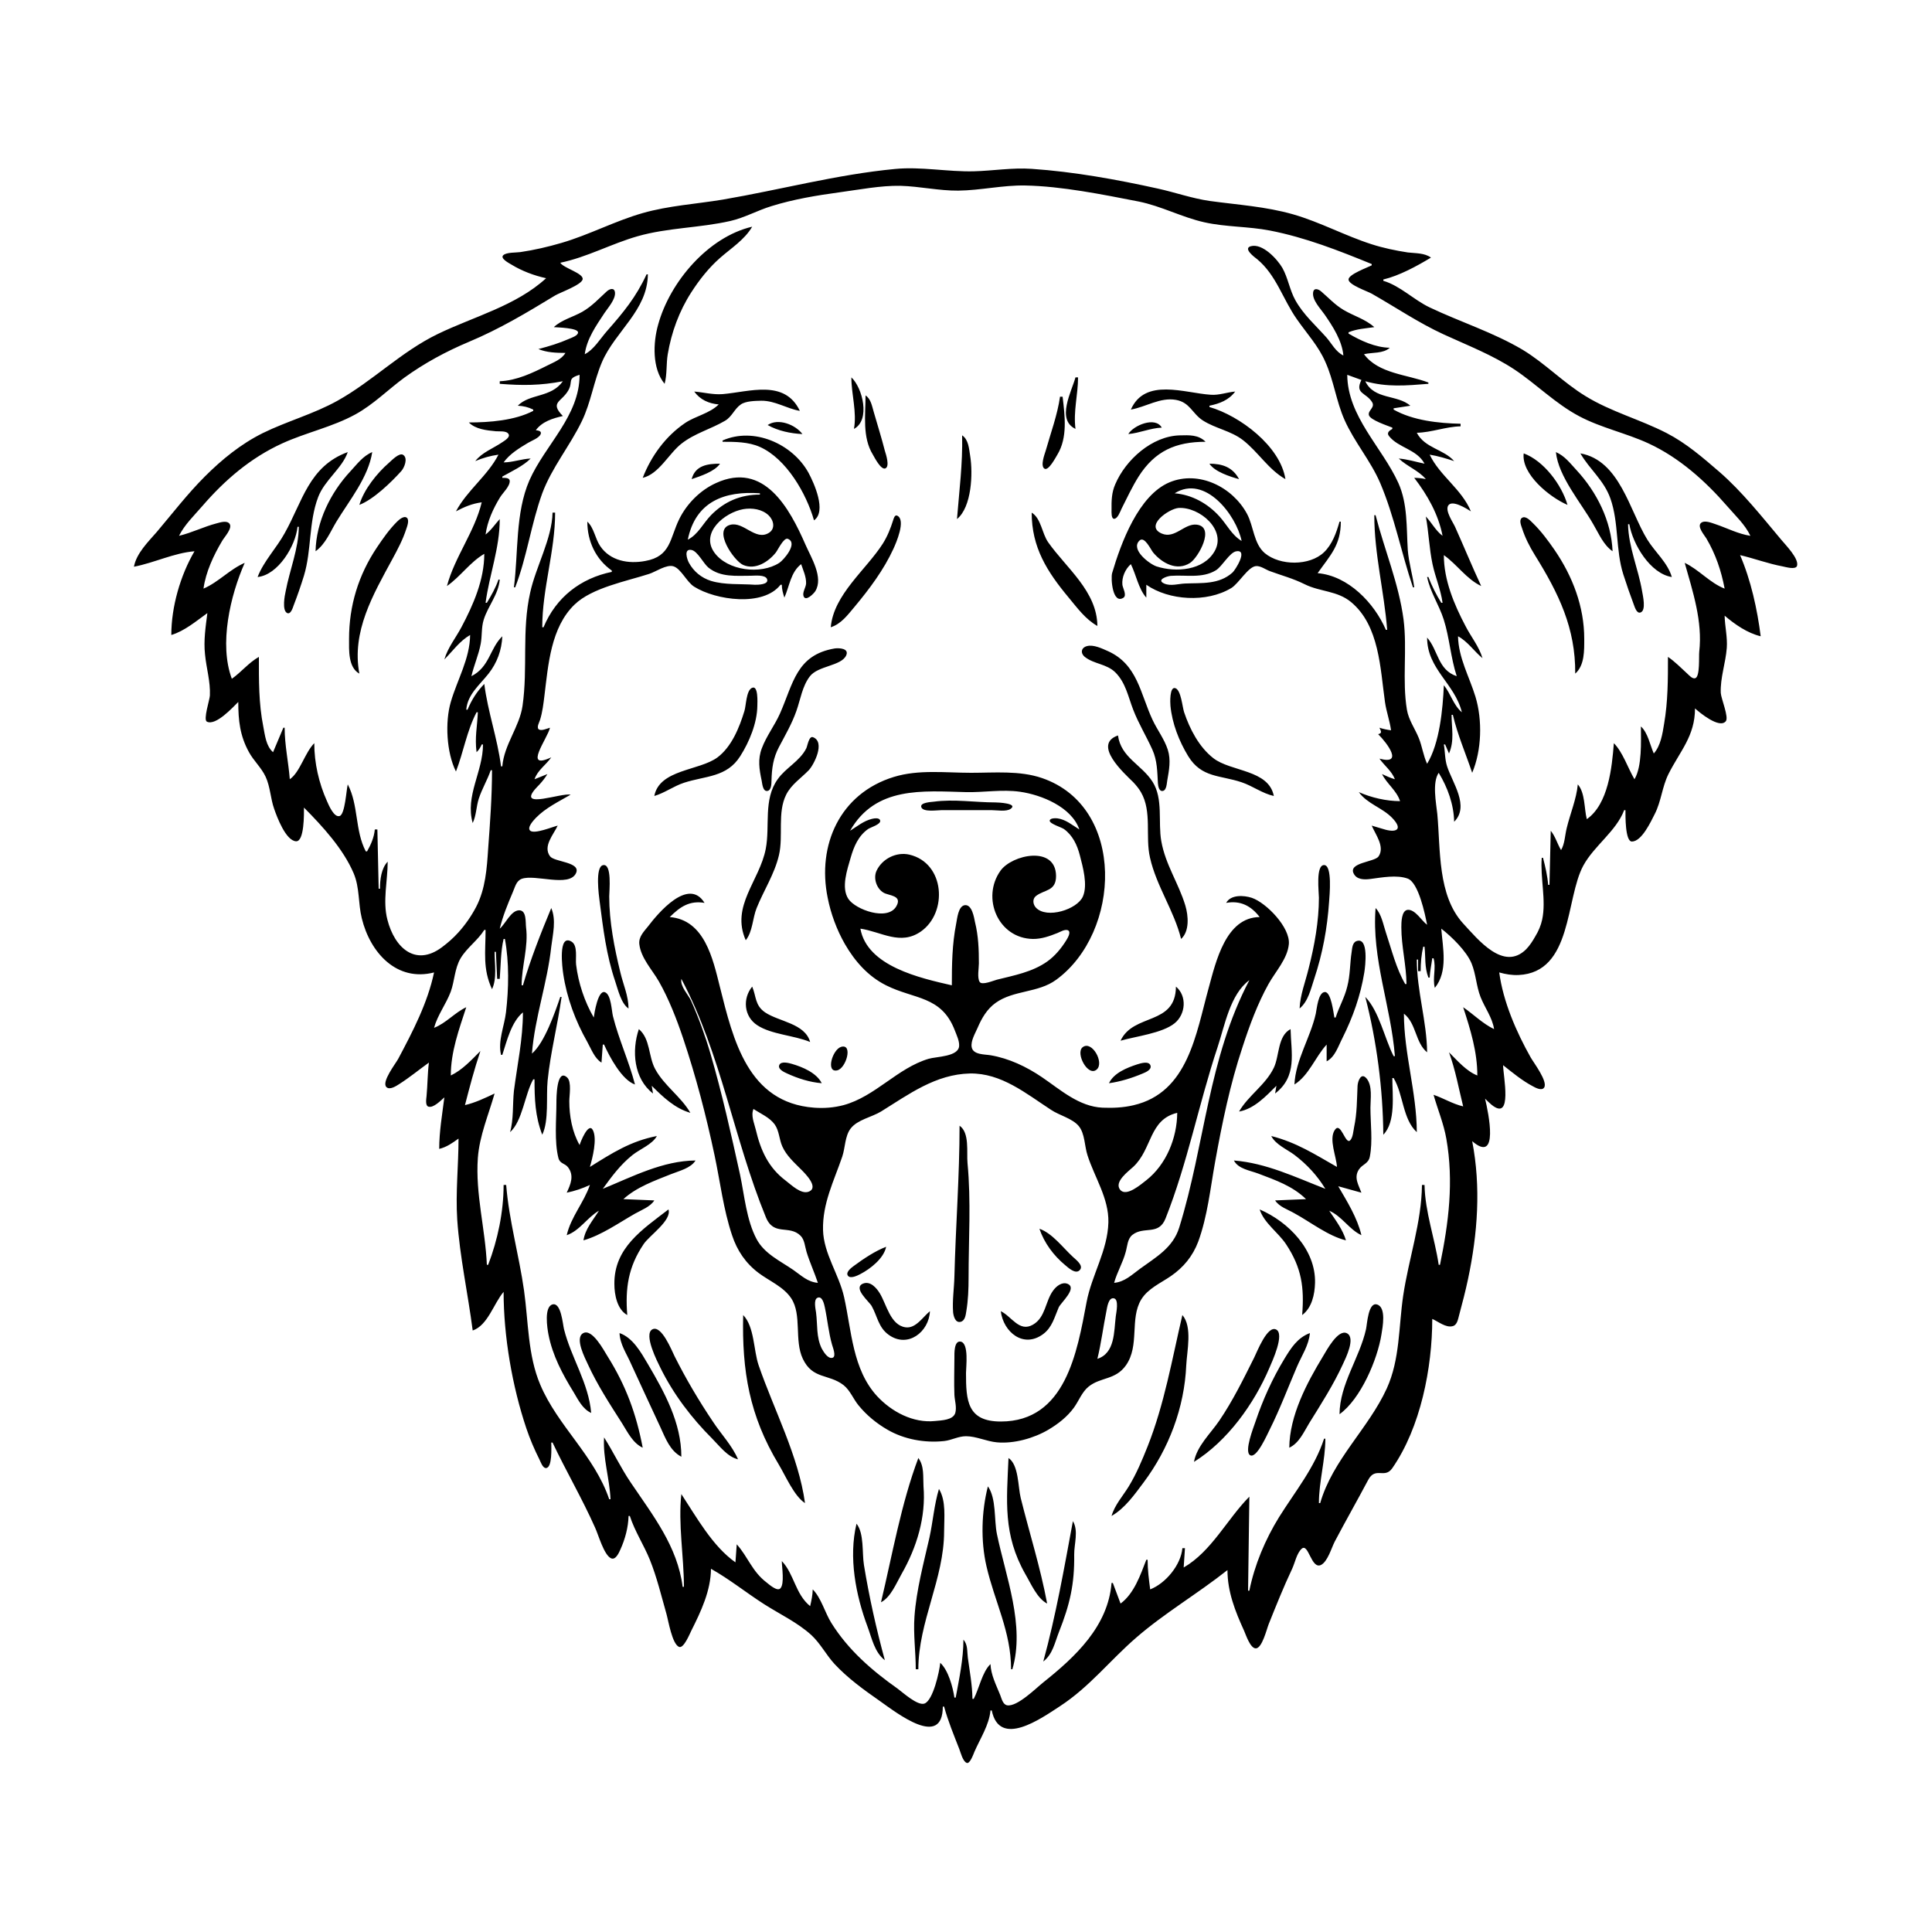 <?xml version="1.0" encoding="UTF-8"?>
<svg xmlns="http://www.w3.org/2000/svg" xmlns:xlink="http://www.w3.org/1999/xlink" width="1500pt" height="1500pt" viewBox="0 0 1500 1500" version="1.1">
<g id="surface1">
<path style=" stroke:none;fill-rule:nonzero;fill:rgb(0%,0%,0%);fill-opacity:1;" d="M 424 216 C 400.641 237.449 367.961 245.73 340 259.258 C 311.293 273.148 289.539 295.773 262 311.137 C 243.566 321.422 222.848 327 204 336.27 C 187 344.727 172.301 356.703 159 370 C 145.508 383.492 134 398.508 121.727 413 C 115 420.746 105.871 429.637 104 440 C 119.746 437 134.977 429.309 151 428 C 140 446.754 133 471.227 133 493 C 143.195 490 152.453 482.121 161 476 C 159.652 486.645 158 497.219 159.172 508 C 160.219 519 163.445 529 162.961 540 C 162.816 543.254 157.617 558.824 160.645 560.305 C 167.605 563.711 180.863 549.051 185 545 C 185 559.254 186.262 571.27 193.312 584 C 197 590.742 202.922 596 206.203 603 C 209.867 610.832 210 620 212.863 628 C 215 634.23 221.875 652.676 229.824 653.168 C 236.406 653.578 236 631.328 236 627 C 250.477 641.598 266.457 659 274.57 678 C 279.367 689.305 278 701.289 280.898 713 C 287.402 739.645 308 762.473 337 755 C 332 778.719 320.48 800.816 309.219 822 C 307.23 825.738 296 840 300 844 C 302.586 846.594 307.801 843.051 310 841.652 C 317.98 836.566 325.32 830.516 333 825 C 331.906 833.656 331.992 842.32 331.172 851 C 330.988 853 330 858.348 332.602 859.184 C 336.504 860.488 342.422 854.23 345 852 C 343.328 865.219 341 878.66 341 892 C 346.824 890.605 351.191 887.445 356 884 C 355.984 905.148 353.637 925.773 355 947 C 357 976.008 363.285 1004.242 367 1033 C 378.734 1029 383.309 1012 391 1003 C 391 1037.477 397.676 1076.316 408.668 1109 C 411.441 1117.25 414.848 1125.227 418.754 1133 C 419.645 1134.777 421.293 1139.793 423.82 1139.793 C 429 1139.793 428 1123.254 428 1120 L 429 1120 C 439.504 1142.207 452 1163.477 462 1186 C 464.535 1191.375 468.887 1207.312 474.375 1209.824 C 478 1211.531 480.559 1205.477 481.688 1203 C 485.301 1195.086 487.82 1185.707 488 1177 L 489 1177 C 492.898 1189 499.848 1199.402 504.547 1211 C 510 1224.523 513.43 1239 517.422 1253 C 518.895 1258.164 521.84 1276.512 527.234 1278.652 C 530.852 1280.09 535.547 1268.398 536.754 1266 C 544.242 1251.129 551.859 1235.008 552 1218 C 566.23 1226 579.273 1236.488 593 1245.309 C 605.312 1253.219 618.996 1259.535 629.91 1269.438 C 637 1276 641.523 1285 648 1292 C 658.371 1303.094 670.703 1312 683 1320.574 C 696.664 1330.242 731.91 1357.812 732 1325 L 733 1325 C 736 1336.16 740.621 1347.215 744.812 1358 C 745.875 1360.734 747.477 1367.352 750.426 1368.652 C 753 1370 755.848 1361.672 756.574 1360 C 761 1349.809 768 1339.254 769 1328 L 770 1328 C 776 1357.172 807.941 1334.504 823 1324.656 C 845.992 1309.621 861.684 1289.18 882 1271.59 C 904 1252.449 930 1237.242 953 1219 C 953 1235.762 959 1251 965.859 1266 C 967.293 1269.215 970.68 1279.793 974.996 1279.793 C 979.887 1279.793 983.508 1264.73 985 1261 C 990.797 1246.512 996.559 1232.109 1003.219 1218 C 1005.402 1213.379 1006.723 1206 1010.594 1202.465 C 1015.957 1197.605 1018 1218.785 1025.676 1215 C 1030.82 1212.293 1033.676 1202 1036.223 1197 C 1044.656 1181 1053.727 1165.074 1062.262 1149 C 1067.855 1138.469 1075 1148.375 1080.895 1140 C 1103 1108.266 1112 1061.812 1112 1024 C 1116.594 1026 1122.469 1031 1127.785 1029.641 C 1131.461 1028.762 1132 1024.059 1132.883 1021 C 1135.375 1011.699 1137.797 1002.426 1139.789 993 C 1147.254 957.699 1149.895 921.551 1143 886 C 1164 904 1155.637 864 1153 853 C 1154.637 854.602 1156.242 856.246 1158 857.695 C 1174.738 871.289 1167 835 1167 827 C 1174.293 832.785 1181.785 839 1190 843.328 C 1192 844.441 1196.984 847.215 1198.867 844.383 C 1201.945 839.746 1190.742 825.102 1188.426 821 C 1177.301 801.309 1167 777.57 1164 755 C 1169 756.41 1173.766 757.215 1179 757 C 1221 755 1215.289 697.691 1229.312 672 C 1237.754 656.539 1254.773 645.426 1261 629 L 1262 629 C 1262 633.039 1261.707 653.363 1267 653.363 C 1274.676 653.363 1281.848 637.641 1284.742 632 C 1289.789 622.148 1290.422 611 1295.379 601 C 1304.41 583.051 1315.984 571.508 1316 550 C 1319.379 553.086 1334.871 566 1339.879 560 C 1342.488 557 1336.23 542.336 1336 538 C 1335.523 526.23 1339.805 514.715 1340.676 503 C 1341.285 494.785 1339.172 486.234 1339 478 C 1346.977 484.801 1356.684 491.551 1367 494 C 1364.328 473 1359.469 450.684 1351 431 C 1362 433.57 1372.719 437.637 1384 439.738 C 1386.227 440.152 1394 442.562 1395.184 439.398 C 1397 433.77 1386 422.805 1382.918 419 C 1368 401.23 1352.457 381.59 1335 366.426 C 1322 355.223 1309.289 344.152 1294 336.258 C 1273.449 325.648 1250.766 319.734 1231 307.539 C 1213.695 297 1199.5 282 1182 271.453 C 1159.246 258 1133.832 250.008 1110 238.68 C 1097.613 232.789 1087.285 222 1074 218 L 1074 217 C 1086.41 214.051 1100 206.637 1111 200 C 1106 196.297 1098.977 196.711 1093 196 C 1083.555 194.543 1074 192.559 1065 189.656 C 1044.285 183.043 1024.898 172.418 1004 166.426 C 982.723 160.328 960.801 159.004 939 156 C 925.398 154 912.383 149.379 899 146.426 C 867 139.355 833.711 133.328 801 131.09 C 785.836 130.051 771 132.617 756 133 C 735.711 133.48 715.168 129.25 695 131.172 C 649.668 135.484 605.777 147.359 561 155 C 540.387 158.398 519.176 159.672 499 165.426 C 477.43 171.582 457.469 182.297 436 188.574 C 425.48 191.652 414.852 194.129 404 195.727 C 400.723 196.211 393.219 195.777 390.754 198.141 C 388 200.625 395.492 204.469 397 205.383 C 405 210.316 414.754 214 424 216 M 1065 205 L 1065 206 C 1061.656 207.758 1047 213 1047 217 C 1047 221.16 1061.711 226.133 1065 228 C 1083.648 238.59 1101.469 250.727 1121 259.691 C 1139.613 268.238 1158.832 275.629 1176 287.004 C 1193 298.375 1207.707 313.41 1226 323.109 C 1243 332.172 1262.469 336.199 1280 344.309 C 1303.699 355.273 1324 373.418 1341 393 C 1347.297 400.297 1354.82 407.211 1359 416 C 1349.707 414.629 1340.898 410 1332 407 C 1329 406.039 1323.449 403.598 1320.648 406.027 C 1317.426 408.824 1323.316 415.547 1324.797 418 C 1332 430.191 1336.383 443.102 1339 457 C 1327.633 452.629 1319 442.215 1308 437 C 1314.297 459.348 1322 482.523 1319.285 506 C 1318.875 509.492 1320 525.137 1316.258 526.539 C 1314 527.352 1311.367 524.234 1310 523 C 1305 518.414 1300.512 513.77 1295 510 C 1295 527.562 1295 544.637 1292 562 C 1290.773 569.676 1289.328 579.051 1284 585 C 1281 578.266 1279.5 569.062 1274 564 C 1274 575.566 1275 595 1269 605 C 1263.859 596.285 1260 584.086 1253 577 C 1251.5 596 1248.719 624.188 1232 636 C 1229.852 627.695 1230.797 615.637 1225 609 C 1224 620.273 1219 632 1216.375 643 C 1215 648.477 1214.906 655.152 1212 660 C 1209 655 1207.684 649.562 1204 645 L 1203 687 L 1202 687 C 1201.441 680 1199.766 672.816 1198 666 L 1197 666 C 1195.77 681.605 1200.562 699 1197.332 714 C 1196.348 718.605 1194.453 723 1192 727 C 1190 730.535 1187.797 734.02 1184.906 737 C 1167.395 754.387 1147.543 729.453 1136 717 C 1115.992 695.133 1118.488 659.582 1115.926 632 C 1115 623.301 1111.844 607.551 1117 600 C 1123.941 611.352 1128.723 624.586 1129 638 C 1141.168 626 1127.648 607.719 1123.52 595 C 1121.73 589.488 1122 583.664 1121 578 L 1122 578 L 1125 585 C 1129.348 575 1127 565.531 1127 555 L 1128 555 C 1131.527 570.246 1138 585.105 1143 600 C 1150.434 582.496 1151 559.004 1145.566 541 C 1140.762 525.312 1132.348 510.793 1132 494 C 1139.504 498 1144.453 505.668 1151 511 C 1148.383 502 1142 494.289 1137.781 486 C 1128.895 469.172 1121 450.293 1121 431 C 1131.254 438.223 1138.438 449.496 1150 455 C 1142.898 439.789 1136.586 424.301 1129.688 409 C 1128 405.324 1121.957 396.777 1124.328 392.605 C 1127.195 387.559 1139 395.09 1142 397 C 1134.762 379.621 1117.805 369.406 1110 353 C 1116.348 354 1122.934 356 1129 358 C 1120.895 348.711 1106.258 348 1100 336 C 1111.48 335.762 1122.508 331.238 1134 331 L 1134 329 C 1117 328.652 1096.887 326.465 1082 318 L 1082 317 L 1095 315 C 1084.855 306.172 1066.914 310.512 1060 296 C 1076.91 300.766 1091.766 299.359 1109 298 L 1109 297 C 1092.793 290.758 1070.234 290.219 1059 275 C 1065.402 273.473 1074 274.66 1079 270 C 1067.727 269.766 1056.598 264.602 1047 259 L 1047 258 C 1053.316 255.316 1060.246 255 1067 254 C 1059.953 247.676 1051 245.328 1043 240.547 C 1036.391 236.605 1031.477 231.172 1025.715 226.234 C 1023.598 224.418 1020 223.152 1019.504 227.074 C 1018.668 233 1025.211 239.59 1028.277 244 C 1034.715 253.254 1041.996 264.523 1043 276 C 1037 273.117 1034 266.797 1029.824 262 C 1021.422 252.586 1011.863 244.188 1005.664 233 C 1001.285 225.094 1000 215.777 995.637 208 C 991.762 201.324 980.203 188.578 971 191.195 C 965 193 974 199.688 976 201.195 C 991 213.598 996 232.453 1007 248 C 1014.672 259 1023.699 268.734 1029 281 C 1035.566 295.496 1037.414 311.453 1043.863 326 C 1051.477 343.172 1064.176 357.715 1071.574 375 C 1082.66 401 1087.973 429.324 1097 456 L 1098 456 C 1096.746 446.285 1093.762 436.809 1093 427 C 1091.898 409.652 1093 391.266 1085.688 375 C 1073 347.09 1046.27 323.445 1046 291 L 1057 295 C 1051.605 305.809 1060.695 304.711 1065.289 312.215 C 1067.844 316.391 1062 318.512 1062.777 322.199 C 1063.59 326.102 1077.473 330.531 1081 332 L 1081 333 C 1078.789 334.281 1076.281 336 1078.465 338.625 C 1085.684 347.738 1100 348.766 1106 360 C 1099.332 358.625 1092.812 356.543 1086 356 C 1092.363 362.07 1101.477 365.336 1107 372 C 1103.961 371.277 1101 371.027 1098 371 C 1108.309 384.41 1116.758 399.297 1120 416 C 1114.66 412.035 1111.594 405.812 1107 401 C 1109.27 413.234 1109.629 425.793 1112.211 438 C 1114.34 448.078 1118.625 457.805 1120 468 L 1119 468 C 1115 461.559 1111.73 455.039 1109 448 L 1108 448 C 1110.445 459.812 1117.293 469.637 1120.906 481 C 1125.406 495.152 1126.285 510.52 1131 525 C 1116.266 520.113 1116.734 505 1108 495 C 1108 519.539 1129.477 530.578 1135 553 C 1128.406 547.539 1126.379 538.543 1121 532 C 1120.211 550.355 1117.754 577.039 1108 593 C 1105 586.559 1104.195 579.535 1101.547 573 C 1098.582 565.68 1093.648 559 1092.324 551 C 1088.539 528.324 1092.656 504.035 1089.715 481 C 1086 453 1075 427.215 1068 400 L 1067 400 C 1067 430.18 1074.641 459.09 1077 489 L 1076 489 C 1066.984 468.105 1046.711 447 1023 445 C 1032.91 431 1040.996 423.277 1041 405 L 1040 405 C 1037.605 413.438 1034.426 422.609 1027.906 428.816 C 1016.699 439.48 993.832 439.312 982 429.473 C 973.32 422.117 973.367 408.617 968.203 399 C 956.98 378.09 930.754 365 908 374.465 C 883.902 384.617 870.324 421.609 863.438 445 C 862.293 449 863.738 469.695 872.352 464 C 875 462.059 871.656 456.371 871.418 454 C 870.84 448.223 873.73 441.672 878 438 C 882 446 884 457.395 890 464 L 890 454 C 907.352 466.172 936.758 468.188 956 456.535 C 961.66 453.105 969 440.141 975 439.531 C 978.762 439.145 982.629 442.262 986 443.453 C 995.625 447 1003.742 449.027 1013 453.621 C 1024.891 459.527 1038.277 458.559 1048.984 467.469 C 1070.977 485.766 1071.605 519.047 1075.285 545 C 1076.34 552.445 1078.996 559.559 1080 567 C 1076.918 566.586 1073.992 566 1071 565 C 1072.215 567.723 1073.336 569.266 1070 570 C 1077.387 577.395 1089.754 594.113 1071 589 C 1074.902 594.535 1080.504 598.559 1083 605 C 1079.582 604 1076.27 602.527 1073 601 C 1076.816 608.66 1084.367 613.758 1087 622 C 1076.391 622 1064.695 619.293 1055 615 C 1061.605 624.176 1073.207 627.031 1080.906 635.039 C 1089.855 644.348 1083.699 646.816 1074 643.672 C 1071 642.703 1068 642 1065 641 C 1067.82 647.773 1075.496 657.5 1070.258 665 C 1067 669.336 1047 669.664 1050.883 678 C 1053.258 683.129 1059.312 683.031 1064 682.426 C 1072.688 681.297 1084.504 679.031 1092.957 682.148 C 1101.355 685.246 1106.402 709.773 1108 718 C 1103.844 715.012 1098.793 706 1093 706.395 C 1088 706.781 1088 716.422 1088 720 C 1088 734.707 1091.879 749.305 1092 764 L 1091 764 C 1084 752.043 1080.367 737.105 1076 724 C 1073.926 717.781 1072.629 709.785 1068 705 C 1064.887 744.461 1079.93 781.133 1083 820 L 1082 820 C 1074.938 806.18 1070.828 785.16 1060 774 C 1068.898 808.387 1073.707 845.547 1074 881 C 1083.816 871 1081 850 1081 837 L 1082 837 C 1089.547 849.547 1089 869 1100 879 C 1099.914 848.09 1090 818 1090 787 C 1099.723 794.609 1098.742 809.496 1108 817 C 1107.801 793.039 1100 769.316 1100 745 L 1101 745 L 1101 754 L 1103 754 C 1103 747.719 1103.543 741.113 1105 735 L 1106 735 C 1106.91 743.543 1105.898 750.684 1109 759 L 1110 759 C 1110.219 754 1111.363 749.016 1112 744 L 1113 744 C 1115.23 751.547 1112 759.25 1114 767 C 1124.367 754.148 1120.191 736.094 1119 721 C 1127 727.172 1138.652 738.523 1142.523 748 C 1145.93 756.324 1146.188 765.621 1149.465 774 C 1152.758 782.422 1158.641 790 1160 799 C 1151.219 794.82 1144 787.469 1136 782 C 1141.652 799.367 1146.988 816.539 1147 835 C 1138.57 831.734 1131.328 823.309 1125 817 C 1130 830.688 1132.523 845 1136 859 C 1127.848 857.113 1120.859 852.676 1113 850 C 1116.211 861.309 1120.871 872.391 1122.914 884 C 1128.781 917.34 1124.77 949.207 1118 982 L 1117 982 C 1113.957 961.324 1106.438 941.152 1106 920 L 1104 920 C 1103.762 948.828 1093.633 977.598 1089.426 1006 C 1085.855 1030.121 1087 1055.348 1076.691 1078 C 1062.398 1109.219 1034.719 1133.258 1025 1167 L 1024 1167 C 1024 1150.211 1028.988 1133.777 1029 1117 L 1028 1117 C 1020.598 1139.715 1005.5 1158 993 1178 C 982.32 1195.309 974 1215.02 970 1235 L 969 1235 L 970 1162 C 952.734 1179.41 940.691 1204.477 919 1217 L 920 1202 L 918 1202 C 916.852 1215.062 905 1229.324 893 1234 C 892 1226.402 891 1218.668 891 1211 L 890 1211 C 885.43 1222.777 880.527 1237.246 870 1245 L 864 1229 L 863 1229 C 860.34 1262.648 834.902 1286.355 810 1306.199 C 804.367 1310.688 789.812 1325.242 782 1324.004 C 778.602 1323.438 777.652 1318.734 776.551 1316 C 773.422 1308.223 769.391 1300.512 769 1292 C 762.609 1298.078 760.176 1311.031 756 1319 L 755 1319 C 754.91 1308.344 752.828 1297.555 751.426 1287 C 750.75 1282 751.531 1277.059 748 1273 C 747.988 1288 744.73 1303.352 742 1318 L 741 1318 C 739.785 1309.77 736.223 1296.688 730 1291 C 729.438 1297.438 724.488 1320.203 717.773 1322.629 C 712.453 1324.551 701 1314.07 697 1311.141 C 677 1297 658.57 1281.074 645.426 1260 C 640.465 1252.047 637.551 1240.535 631 1234 C 630.906 1238.477 630 1242.676 629 1247 C 617.441 1237.652 616.586 1222 607 1212 C 607 1216.672 609.277 1229.797 605.82 1233.262 C 603.297 1235.797 596.941 1230 595 1228.496 C 583.914 1220.035 580.648 1208.609 572 1199 L 571 1213 C 553.219 1200.477 540.816 1178 529 1160 C 526.418 1183.109 531 1208.668 531 1232 L 530 1232 C 526 1200.539 506.852 1176.488 489.672 1151 C 482 1139.688 476.266 1127.422 469 1116 C 467.969 1132.023 473.312 1148.016 474 1164 L 473 1164 C 461.434 1130.02 433 1107.156 419.43 1075 C 409.754 1052.223 410.262 1026.141 406.871 1002 C 403 974.617 395.18 947.598 393 920 L 391 920 C 391 940.711 386.441 962.68 379 982 L 378 982 C 376.809 954.223 369 927 371 899 C 372.273 881.793 379.344 865.414 384 849 C 376.617 852.492 368.98 856.152 361 858 C 364.691 843.727 368.266 830 373 816 C 366 823 359 830.688 350 835 C 350 816.551 356.363 799.32 362 782 C 353 786.246 346.23 794.449 337 798 C 339.75 788 346.27 779.684 349.934 770 C 353 761.574 352.91 752 357.613 744 C 362.555 735.734 370.879 730.188 376 722 L 377 722 C 376.996 739 374.621 752.121 382 768 C 385.992 759.699 384 748.062 384 739 L 385 739 L 386 760 L 388 760 C 388.785 750.062 388.707 738.629 391 729 L 392 729 C 395.391 747.266 395 767.609 392.844 786 C 391.547 796.809 386.422 808.172 389 819 L 390 819 C 393.488 808.305 397 793.398 406 786 C 406 806.664 401.633 826.57 399 847 C 397.926 857.148 398.852 869.352 396 879 C 405.625 870.594 407.5 849.422 414 838 L 415 838 C 415 853.227 415.453 866.629 421 881 C 426.324 870 423.93 851.367 425.168 839 C 427.367 817.031 433 795.773 436 774 L 435 774 C 430.832 786.238 422.777 809.617 413 818 C 415.223 789.828 425 763.039 428 735 C 429.219 725.184 431.98 714.434 428 705 C 419.949 724.34 411.793 745 406 765 L 405 765 C 405 750 410.398 735.023 408.426 720 C 407.926 716.191 409 706.602 402.957 706.754 C 396.578 707 392.402 717.363 388 721 C 390.469 711 394 702.449 398 693 C 399.832 689.035 400.613 684.051 405 682.344 C 415.277 678.48 441.762 689.176 447.168 678 C 451.422 669.129 430.309 669.379 427 664.773 C 421.367 657 429.746 648 433 641 C 428.824 642 415.184 647.707 411.711 645 C 408.777 642.496 414.562 636.629 416 635.039 C 423.656 627.172 433.715 622.426 443 617 C 436 615.355 402.434 628.32 415.188 613 C 416.352 611.602 417.688 610.344 418.914 609 C 421.215 606.484 423.195 604 425 601 L 415 605 C 417.359 598 423.812 594 428 588 C 405.727 598.418 425.203 573.328 427 565 C 424.969 565.535 419.875 568 418 566 C 416.695 564.285 418.723 560.699 419.254 559 C 421.191 552.816 421.926 546.402 422.715 540 C 425.652 516.16 427.652 487.059 446.176 469.301 C 459.746 456.285 486.363 451.285 504 445.574 C 509 444 517.441 438 522.895 439.695 C 528.805 441.566 533.238 452 539 455.531 C 555.68 466 592.512 471.324 606 454 L 607 454 C 607 457.539 607.934 460.633 609 464 C 612.953 455.082 613.867 444.281 622 438 C 623.625 442.809 626 447.801 625.855 453 C 625.699 456 622.938 459.77 623.816 462.668 C 625.312 467.598 631.879 460.793 632.992 459 C 639.547 448.316 629.688 432.773 625.426 423 C 612.992 394.504 593.172 358 556 375 C 543.797 380.465 533.285 391.008 527.371 403 C 520 418 520.926 432 501 435.535 C 488 438 473.781 435.512 466 424 C 462 418.086 461.195 409.781 456 405 C 456 420.102 462.438 434.129 475 443 L 475 444 C 450.762 449 431.699 463.711 422 487 L 421 487 C 421 457 431 428.004 431 398 L 429 398 C 428.578 418.27 416 440.062 411.648 460 C 404.977 489.551 409.934 518.637 405.699 548 C 403.344 564.332 391.383 578.074 390 595 L 389 595 C 386.246 573.32 378.75 552.75 376 531 C 370.188 537 366.188 543.34 363 551 L 362 551 C 363 539.102 372.398 531.816 379.332 523 C 385.965 514.562 389.539 504.723 390 494 C 380.191 503.488 380.254 517.723 366 525 C 367.961 516.531 371.555 508.57 373.195 500 C 374.406 493.672 373.605 487.211 375.594 481 C 379 470.281 386.992 461.535 388 450 L 387 450 C 384.797 456.477 381.512 462.168 378 468 L 377 468 C 379.977 446 388 425.648 388 403 C 384.309 407.02 381.336 411.676 377 415 C 378.395 404.664 382.906 394.824 388.32 386 C 390.379 382.645 396 377.555 395.746 373.316 C 395.523 370.699 391.809 371.059 390 371 L 390 370 C 397 366.074 406.355 361.707 412 356 C 404.867 356.309 398 359 391 359 C 395.742 352.406 403 348.008 410 343.812 C 412.719 342.148 418.566 340.109 419.797 337 C 420.746 334.484 417.477 334.242 416 334 C 420.953 327.332 429 324.816 437 323 C 426.512 312.16 436 312.289 441.293 303 C 445.176 296 439.977 294 450 291 C 449.98 323.152 423.262 345.27 411 373 C 400 398.375 402.496 429 399 456 L 400 456 C 409.168 432.238 412.312 407 421 383 C 428.445 363 442.461 346.215 451.742 327 C 458.801 312.379 461 296 467.43 281 C 477.691 257.203 502.77 241 503 213 L 502 213 C 493.738 230.777 484.184 242.352 471.285 257 C 466 263 461 271.516 454 275 C 455.629 263 462.746 253 469.332 243 C 472 239 478 232.391 477.469 227.062 C 477 223 473.293 224.273 471.168 226.168 C 464.742 232 459.648 237.754 452 242.129 C 445 246.086 435.703 248.465 430 254 C 432.715 254.215 448.793 254.566 448.793 258.105 C 448.793 260.605 443.766 262.219 442 263 C 434 266.512 426.391 268.828 418 271 C 424.473 273.73 432 274 439 274 C 436 279.086 430 281.199 425 283.754 C 413.324 289.59 401.285 295.43 388 296 L 388 298 C 405.516 299.383 419.695 299.355 437 296 C 427.805 309 411.363 305.402 402 315 C 406.363 315.191 410 316.039 414 318 L 414 319 C 399.719 326.488 379.867 328 364 328 C 369.305 333.312 377.809 334.133 385 334.828 C 387.539 335.078 393.234 334.219 394.824 337 C 396.41 339.465 391.621 342.211 389.996 343.328 C 383 348.117 374.246 351.207 369 358 C 374.641 355.574 380.914 353.82 387 353 C 378.699 369.258 362.719 380.625 354 397 C 360.598 393.527 366.543 391 374 390 C 368.613 412.676 353 432.461 347 455 C 357.48 447.703 364.977 436.371 376 430 C 375.988 450.105 367.5 469.531 358.219 487 C 353.793 495.332 347.645 502.816 345 512 C 351.508 505.438 356.887 497.691 365 493 C 364.848 511.391 355 527.754 350 545 C 345.414 560.582 346.66 584.375 354 599 C 359.891 583.812 362.41 567.488 370 553 L 371 553 C 370.512 564.211 368.527 572.602 370 584 C 371.91 582.121 372.91 580.457 374 578 L 375 578 C 374.996 599.203 361 617.75 367 639 C 369.84 633.105 369.715 626.234 371.75 620 C 374.227 612.422 378.434 605.539 381 598 L 382 598 C 382 618.457 380.492 638.633 379 659 C 378 674.406 376.934 690.004 369.742 704 C 366 711.188 361.238 718 355.828 724 C 351.969 728.281 347.621 732.086 343 735.523 C 322.621 750.66 306.352 736 300.762 714 C 297 699.648 301 683.609 301 669 C 296 674.117 295 683.113 295 690 L 294 690 L 293 644 L 291 644 C 290.469 650.066 287.992 655.742 285 661 L 284 661 C 275.477 644.82 278.465 625.066 270 609 C 268.902 613.238 267.895 632.191 263.723 633.539 C 259.355 635 255.168 625 253.863 622 C 247.551 608 244 592.355 244 577 C 236.641 584.422 232.922 599.598 225 605 C 223.945 591.656 221 578.418 221 565 L 220 565 L 212 584 C 206.5 579.195 205.773 571 204.398 564 C 200.836 546.18 201 528.102 201 510 C 193 514.551 187.371 521.809 180 527 C 169.938 500.176 178.777 462.316 190 437 C 178.309 442.035 169.652 452 158 457 C 159.73 444.148 165.871 431.062 172.453 420 C 174 417.168 180.816 410.078 178.184 406.605 C 176 403.797 170.703 405.703 168 406.375 C 158 409 148.902 413.652 139 416 C 143.309 407.348 150.73 400.262 157 393 C 174.52 372.699 194.484 355.535 219 344.309 C 237.605 335.789 257.98 331.59 276 321.688 C 289.988 314 301.223 302.523 314 293.156 C 329.43 282 346.387 272.816 364 265.426 C 388.172 255.281 408.594 243 431 229.398 C 434.855 227.086 451.617 221.164 452.367 216.828 C 453.18 212.156 437.562 208.188 435 204 C 455.73 199.711 474.695 189.223 495 183.426 C 518.504 176.719 543.223 177 567 171.574 C 578 169.078 588 163.391 599 160.027 C 616 154.723 634.27 151.672 652 149.281 C 667.238 147.23 683.609 144 699 144.258 C 714 144.66 728.98 148.148 744 148 C 761.324 147.816 778.668 143.676 796 144.016 C 824.363 144.574 856 151 884 156.449 C 901.703 160 917.527 168.664 935 172.574 C 951.789 176.332 969 175.703 986 179 C 1013.57 184.391 1039 194.387 1065 205 M 516 298 C 518 290.793 517.176 282.512 518.434 275 C 521.305 258 527.293 241.594 536.691 227 C 543 217.207 550.234 208.004 559 200.285 C 567.598 192.715 578.176 186.074 584 176 C 549.672 184 520 219.094 511 252 C 507 266 506.207 286.137 516 298 M 661 293 C 661 306.156 665.402 320.004 663 333 C 676 326.176 669.695 301.031 661 293 M 835 293 C 831.977 304.055 819.895 325.742 835 333 C 833.246 319.117 836.961 306.707 837 293 L 835 293 M 539 304 C 543.578 310.348 550.297 313.328 558 314 C 551 321 540 323 532 328.359 C 516.828 338.602 505.562 354.082 499 371 C 511.637 368 519.203 352.238 529 344.52 C 539.395 336.328 551.824 333.219 562.996 326.637 C 568.352 323.48 570.234 317.363 575.184 314.008 C 579 311.324 586.316 311.242 591 311.129 C 601.758 311 610.77 317.238 621 319 C 609.242 294.293 582 304.207 561 306 C 553.324 306.547 546.523 304.613 539 304 M 878 318 C 889.602 316.004 900.789 308.281 913 310.465 C 924 312.441 925.633 321.172 934 326.52 C 943.789 332.719 955.652 334.48 965 341.68 C 976.969 351 984.676 364.406 998 372 C 994 346.32 962.516 322.773 939 316 L 939 315 C 946.883 313.352 954 310.715 959 304 C 952.648 304.52 946.441 307 940 306.484 C 919.746 305.184 888.973 293.055 878 318 M 672 307 C 672 322.137 669.379 339.52 677.707 353 C 679 355.211 684 365.125 687.438 363.652 C 691 362.074 687.793 352.578 687 350 C 684.473 340 681.277 330.008 678.422 320 C 677 315.324 676.246 309.805 672 307 M 823 308 C 821 322.105 815.719 336.309 811.859 350 C 811 352.809 807.613 361.602 810.855 363.824 C 814 366.016 819.703 355 820.934 353 C 829 339.77 826.758 322.789 825 308 L 823 308 M 596 330 C 603.902 334.492 613.945 336.609 623 337 C 617.621 329.758 604.246 324.367 596 330 M 876 337 C 884.82 336.23 893 332.387 902 332 C 897 323.098 880 330.25 876 337 M 561 342 L 561 343 C 570.531 343 581 343 590 347 C 610.512 356.176 626 383.059 632 404 C 641.996 397.023 632 375 627.688 367 C 615.246 344.527 585.23 331.273 561 342 M 747 338 C 747.461 360.383 744.77 380.785 743 403 C 754.492 393.664 755.434 367.484 753.246 354 C 752.352 348.48 752 341.312 747 338 M 936 343 C 930.488 337.438 923.348 337.832 916 338.016 C 894.391 338.551 873.941 357 865.875 376 C 863 382.516 862.906 389.035 863 396 C 863 397.449 862.668 402.793 865 402.793 C 867.758 402.793 869.809 397 870.754 395 C 875 386.559 878.988 378 884 370 C 896.703 350.027 912.992 343 936 343 M 200 448 C 215.938 446.359 229.516 423.809 231 409 L 232 409 C 231.859 426 224.906 442.5 221.805 459 C 221 462.457 218.973 473.52 222.699 475.824 C 225.645 477.648 227.395 471.715 228 470 C 230.938 462.434 233.582 454.738 235.977 447 C 242 427.125 239.57 405.578 247 386 C 252 372.734 265.738 363.504 270 351 C 239.82 362.051 234.902 389.328 221 414 C 214.77 425.414 204.625 435.793 200 448 M 245 428 C 252.715 422.445 256.375 413 261.203 405 C 271.211 388.516 286 370.594 289 351 C 281.711 354.086 277.23 360.355 271.977 366 C 256.594 382.516 245.473 405.125 245 428 M 1208 351 C 1209.891 370 1227.863 390.82 1237 407 C 1241.449 414.488 1244.824 423 1252 428 C 1250.988 404.422 1239.82 382.113 1224 365 C 1219 359.625 1214.895 354 1208 351 M 279 392 C 290 387.754 303.703 374.5 311.605 365.699 C 313.84 363.215 317 355.758 313 353.16 C 310 351.184 304 357.547 302 359.289 C 292.684 367.402 282.535 380 279 392 M 1183 352 C 1180.996 368 1202.992 386 1217 392 C 1212.469 376.301 1198.516 357.727 1183 352 M 1227 352 C 1234.258 364.555 1245.219 372.723 1250.301 387 C 1257 406.035 1254.227 426.828 1260.344 446 C 1262.914 454.051 1265.727 462.086 1268.695 470 C 1269.359 471.77 1270.898 476.539 1273.672 475.539 C 1278.285 474 1275.48 462.344 1274.918 459 C 1271.984 441.578 1264.367 424.828 1264 407 L 1265 407 C 1267.684 422.586 1281.242 445.387 1298 448 C 1294.773 436.828 1285 428.699 1279 419 C 1265.223 396.688 1257.648 357.465 1227 352 M 537 372 C 543.719 369.715 555 366.07 559 360 C 549.512 360 539.793 361.285 537 372 M 939 360 C 943 366.242 954.992 370.082 962 372 C 957 362.645 948.953 360.027 939 360 M 964 420 C 956.418 415.523 952.602 407.395 946.824 401.004 C 937.801 391.016 925.492 384.074 912 383 C 935.637 368.148 959.867 400.035 964 420 M 590 383 L 590 384 C 575 384.004 562.531 389.297 552 400.016 C 545.891 406.297 542 415 534 419 C 540 389.379 562.586 381 590 383 M 915 394.379 C 931.297 393.379 952.574 411.477 943 428 C 934.391 443.004 913 444.578 898 439.781 C 892.629 438.07 877.355 426.59 884.73 419.66 C 888.645 416 893.508 426.82 895.328 429 C 902.277 437.305 913.816 443.617 923.996 437.031 C 930.254 433 943.887 409 928.996 407.32 C 919.43 406.348 912.188 418.586 902 414.258 C 888.32 408.336 907.531 395 915 394.379 M 577 395.328 C 583.805 394.137 591.75 395.242 596.867 400.215 C 600.715 404 602.223 410.594 596.785 413.82 C 586.473 420 577.262 404.754 567 407.449 C 553 411.152 569.977 435.598 577 438.633 C 586.488 442.734 596.531 436.277 602.332 429 C 603.918 427.004 608.539 417.105 611.672 418.348 C 619.961 421.633 608.254 435 605 437.031 C 590.598 446.305 564.816 443.137 554.637 429 C 543.605 413.672 562.375 398 577 395.328 M 801 398 C 801 425 812.863 443.723 829.754 464 C 836.543 472.152 842.633 480.66 852 486 C 851.777 459.094 827.988 441.176 813.785 421 C 808.957 414.141 808.359 402.5 801 398 M 645 487 C 653.191 484.383 658.219 477.34 663.574 471 C 675 457.312 686.195 442.359 693.691 426 C 695.664 421.691 703.602 403.641 696.578 400.348 C 694.617 399.426 693.766 402.828 693.391 404.02 C 691.402 410.344 689 416.363 685.457 422 C 672.566 442.273 647.223 461.531 645 487 M 279 523 C 272.898 490.262 289.613 461.812 304.691 434 C 308.707 426.594 312.723 419.035 315.328 411 C 316 409 318 404 315.969 402.07 C 313.637 400 309.695 403.609 308.172 405.109 C 302.266 411 297.27 418.148 292.672 425 C 278.293 446.43 271 470.277 271 496 C 271 504.672 270.219 518.148 279 523 M 1223 523 C 1230.332 516.598 1230 505 1230 496 C 1230 471 1221 447.516 1206.973 427 C 1201.902 419.652 1196.426 412.242 1189.996 406.02 C 1188.215 404.293 1184.48 400.133 1181.617 402.086 C 1179.215 403.727 1181 408 1181.672 410 C 1184 417.344 1187.613 424.453 1191.684 431 C 1210.184 460.766 1223.293 487.664 1223 523 M 536.941 427 C 541.652 428 546.188 437.562 550 440.66 C 559.488 448.367 571.582 447 583 447 C 585.895 447 594 446.016 595.504 449.52 C 597.309 454 588.18 454.047 586 454 C 574.934 453.211 562.672 454.258 552 451 C 544.641 448.688 538.625 443.77 534.906 437 C 533.453 434.359 530.551 425.703 536.941 427 M 960 428 C 969.223 426.617 959 442.68 956.906 444.531 C 946.324 454 933 452.469 920 453.039 C 914.895 453.262 909 455.242 904 453.105 C 897.453 450.25 905.93 447.32 909 447.09 C 920.762 446.203 933.324 449.262 944 442.785 C 948.953 439.781 954.703 428.676 960 428 M 1121 469 L 1120 470 L 1121 469 M 844 501.613 C 839.402 502.777 838.617 507 842.23 510 C 849.375 515.68 859 515.266 865.961 522.043 C 874 530.141 875.84 540.711 879.812 551 C 883.984 561.816 889.949 571.48 894.688 582 C 898.512 590.492 898.473 599 899 608 C 899.172 610.012 899.723 614.629 902.805 614.078 C 905.727 613.559 905.863 608.188 906.25 606 C 907.656 598.012 909.223 590 906.641 582 C 903.949 573.715 898.559 566.812 894.891 559 C 885.23 538.438 883.273 515.766 860 505.438 C 855.473 503.43 849 500.328 844 501.613 M 648 503.465 C 618.223 508.57 615.906 530.688 605.562 554 C 601.445 563.273 595 571.492 591.469 581 C 588.23 589.43 589.504 597.43 591.34 606 C 591.812 608.223 592.188 614.711 595.828 614.078 C 598.969 613.535 598.926 608.316 598.984 606 C 599.238 596.477 600.277 588.555 604.781 580 C 609.633 570.785 614.801 562 618.309 552 C 621.48 543.09 622.867 532.75 628.789 525.09 C 635.18 516.82 652.965 517.152 656.914 509 C 659.617 503.27 651.348 503 648 503.465 M 508 618 C 516 615.664 522.996 610.375 531 607.75 C 547.699 602.273 564.281 603.695 574.77 587 C 581.77 576 587.84 561.316 587.996 548 C 588 545.832 588.934 531.258 583.609 534.176 C 579.332 536.52 579.289 547.75 577.973 552 C 574 565 568 579.832 556.996 588.074 C 542.949 598.438 512 597.289 508 618 M 989 618 C 985 597.398 955.578 599.258 942 588.609 C 930.957 580 923.758 566.094 919.355 553 C 918 549 917 536.059 912.691 534.348 C 907.949 532.496 908.504 545.82 908.734 548 C 910 561.508 915.398 575.402 922.465 587 C 932.836 604.027 947.32 601.742 964 607.355 C 972.629 610.258 980 616 989 618 M 362 552 L 361 553 L 362 552 M 579 730 C 584.406 723.301 584.246 713 587.453 705 C 593 691.234 601.316 678.641 604.766 664 C 608.309 649 603.383 631 610.379 617 C 614.398 609 621.871 604.254 627.906 598 C 631.984 593.711 641 576 631.172 572.348 C 628 571.23 626.914 579.191 626 581 C 621 591 610 596.109 603.789 605 C 592.465 620.82 597.977 641.113 594.539 659 C 589.742 684 567.223 703.402 579 730 M 917 729 C 923.648 723 922.676 711 920.277 703 C 915 685.586 904.84 671.336 901.613 653 C 899 638.219 903.266 620.238 894.867 607 C 886.371 593.613 870.328 588.199 868 571 C 847.871 578.012 872.895 600.438 879.824 607.285 C 882 609.566 884.168 612.195 885.801 615 C 894.645 630.184 889 649.492 892.887 666 C 897.867 688.047 911.543 707 917 729 M 520 712 C 528 704.023 535.367 699 547 701 C 534.445 680.547 510.41 709.68 503.324 719 C 500 723.211 495.738 727.234 496.367 733 C 497.547 743.77 506.422 753 511.57 762 C 519.293 775.578 525.355 791.211 530.332 806 C 540.402 836 548.227 866.133 554.789 897 C 559.184 917.664 561.648 939 568.355 959 C 572.312 971 578.945 980.785 589 988.336 C 597.352 994.605 608.352 999.027 614.297 1008 C 622.773 1020.789 616.488 1040.617 623.324 1055 C 630.973 1071.086 643.422 1066.473 654.961 1075.43 C 660 1079.441 662.426 1086.02 666.469 1091 C 672.715 1098.699 680.434 1105.043 689 1110 C 702 1117.555 717.992 1120.438 733 1118.824 C 738.793 1118.203 744 1115.078 750 1115.078 C 757.934 1115.078 765.941 1119.102 774 1119.828 C 787.25 1121.027 802.684 1116.676 814 1110 C 821.492 1105.555 828.539 1100.059 833.711 1093 C 837.551 1087.762 840 1080.746 845.184 1076.57 C 854.57 1069 866 1071.605 874.199 1060 C 884.977 1044.633 876.992 1024 886 1009 C 891.215 1000.422 901 996.301 909 990.797 C 918.863 984 926 975.371 930.305 964 C 937.551 944.129 939.688 922.711 943.426 902 C 948.824 872.074 955 842 964.672 813 C 970 796.5 976.398 779.203 984.863 764 C 990.211 754.391 999.629 744.398 1000.656 733 C 1001.816 720.113 983.242 701 972 697.105 C 965.695 695 955.504 694.492 952 701 C 963 699 971.301 703.23 978 712 C 951.695 712.223 944 746.648 938.426 767 C 928.566 802.461 922.566 848.262 880 858.113 C 872 860 864 860.316 856 860 C 837.672 859.152 823.398 846.125 809 836.344 C 797 828.211 783.379 821.691 769 819.285 C 764.395 818.516 755.5 819 754.41 813 C 753.547 808.176 757.188 802.227 759 798 C 762.207 790.523 766.246 783.48 773 778.637 C 786.996 768.602 805.898 771.023 820 760.711 C 870.379 724 874.469 626.508 809 604.078 C 791.645 598.133 772 600 754 600 C 734.18 600 713.23 597.301 694 603.203 C 652 616.062 634.277 656.277 642.602 697 C 645 709.324 649.719 722.086 656 733 C 663.719 746.355 674 758.039 688 765.027 C 709.836 776 731 773 741.316 800 C 742.691 803.645 744.871 808 744.68 812 C 744.262 820.523 726.996 820.254 721 822.043 C 696.664 829.297 679.645 851.266 655 858 C 647.438 860 639.801 860.586 632 860 C 580.75 856.113 569.277 807.621 558.871 766 C 553.461 744.34 546.992 714.203 520 712 M 838 644 C 832.73 640.754 827.367 636.168 821 635.367 C 819.715 635.207 815 635.047 815 637.234 C 815 639.617 824.184 642.336 826 643.637 C 832.816 648.523 836.336 656.098 838.371 664 C 840.711 673.102 844.672 687 840.773 696 C 836.418 706.121 812.695 713.613 804.316 704.723 C 801.984 702.246 801.352 698 804.316 695.652 C 810.898 690.531 820 692.133 819.914 680 C 819.633 656.203 785.762 663.469 776.789 676 C 761.719 697.043 774.934 728.633 802 729 C 808.672 729.066 814.879 726.824 821 724.398 C 822.98 723.613 827 721.086 829.305 722.355 C 831.734 723.801 828.801 728.488 827.883 730 C 824 736.289 819 742.312 813 746.559 C 801.453 754.707 787.434 757.266 774 760.629 C 771.414 761.273 762.406 765.203 760.602 762.355 C 758.574 759.148 760 751.691 760 748 C 760 737.148 759.637 726.617 757 716 C 756.246 712.344 754.676 702 749 702.781 C 743.965 703.559 743.176 713.125 742.398 717 C 739.219 733 739 749 739 765 C 714.711 759.43 673.234 750.359 668 721 C 684.398 723.422 699 734.359 715 723.199 C 736 708.441 733.676 670 706 663.527 C 695.988 661.23 684.984 666.66 680.574 676 C 677.867 681.73 680.461 689.801 685.953 693.051 C 690 695.5 701 695 695.82 703.785 C 689 715.273 664.34 706.266 658.727 698 C 652.84 689.246 657.824 675.125 660.426 666 C 662.895 657.359 666.379 649.012 674 643.648 C 675.816 642.371 684 640.047 683.367 637.105 C 682.809 634.586 678.656 635.367 677 635.766 C 670.543 637.312 665.52 641.594 660 645 C 679.777 610.289 716.375 614.164 750 615 C 764 615.328 777.941 612.719 792 614.73 C 808.629 617.105 832 626.574 838 644 M 725 622.426 C 723 622.688 713.82 623.035 715.348 626.816 C 716.914 630.711 727.703 629 731 629 L 770 629 C 773.961 629 781.219 630.363 784.621 628 C 790.793 623.691 774.629 623 773 623 C 757 623 740.812 620.273 725 622.426 M 488 783 C 487.918 773.043 483.906 764.52 481.652 755 C 477 736.031 473 715.531 473 696 C 472.98 692.078 475.406 669.762 468 671.754 C 462 673.41 464.934 695.125 465.574 700 C 468.402 721.539 470.648 741.145 477.668 762 C 479.805 768.344 482.242 779.195 488 783 M 1009 783 C 1015.703 777.441 1017.676 768 1020.332 760 C 1026.898 740.309 1030.496 720.668 1031.91 700 C 1032.223 695.465 1034.586 671.637 1028 671.637 C 1021.406 671.637 1024 692.66 1024 697 C 1023.992 715.316 1020.539 734.254 1016 752 C 1013.527 762.305 1009.461 772.285 1009 783 M 467 825 L 468 811 L 469 811 C 473.219 820.477 482.82 838.512 493 842 C 488.336 824 480.418 807.004 475.895 789 C 474.84 784.797 474.508 772.051 469.648 770.348 C 464.254 768.453 461.461 786.59 461 790 C 453.844 777.738 449 763.082 447.289 749 C 446.656 744.121 448.809 734.086 443.699 731.047 C 432.98 724.68 436.699 752.129 437.273 756 C 440 774.562 446.746 792.711 456 809 C 459 814.367 461.594 821.695 467 825 M 1037 790 L 1036 790 C 1035.32 786.488 1033.508 770.207 1028.711 770.207 C 1023.41 770.207 1022.359 783.445 1021.574 787 C 1017.504 805.43 1005.828 823.012 1005 842 C 1016.219 835 1021.191 820.594 1030 811 L 1030 824 C 1036.527 820.664 1039 812.273 1042.246 806 C 1050.391 789.715 1056.324 773.016 1059.246 755 C 1059.957 750.609 1062.926 727.266 1053.227 730.66 C 1050 731.77 1049.832 736.23 1049.43 739 C 1048 748.059 1048.367 757 1046 766 C 1043.977 774.473 1039.586 781.824 1037 790 M 529 760 C 560 818.414 569.629 884.145 594.605 945 C 600.699 960 612.699 950.648 621.57 959.434 C 624.715 962.547 624.965 968 626.203 972 C 628.699 980.129 632.363 988 635 996 C 627 995.301 622.273 990.406 616 986.039 C 605.812 979 593.496 973.469 587.398 962 C 579.527 947.191 578 928.203 574.574 912 C 567.609 880.465 560.656 849.008 551.574 818 C 547.523 804.156 542.43 790.18 536.562 777 C 534.262 772 528 766 529 760 M 970 761 C 937.945 822 935.578 888.422 915.562 953 C 910.664 968.805 897.535 976 885 985.156 C 878.641 989.816 873.176 995.266 865 996 C 867.262 987.738 871.812 980.273 874 972 C 875.293 967.574 875.305 961.793 879.227 958.727 C 888.215 951.711 899.539 959.578 904.93 946 C 922 903 930.715 857 945.332 813 C 950.863 796.41 955 772 970 761 M 584 766 C 576.445 775.223 577.469 789.188 588 796.031 C 599 803.23 616.504 803.797 629 809 C 624.93 794.5 604.816 793.281 594 786 C 586 780.449 587.262 773.699 584 766 M 913 766 C 912.746 796.492 880 786.395 870 808 C 881.875 804.582 902.391 802.199 911.957 794.469 C 920.633 787.453 921.688 773.25 913 766 M 496 799 C 490.34 815.715 491.973 837.402 507 849 L 506 843 C 514.652 851.652 523.945 860.527 536 864 C 528.684 851.344 515.719 843 508.672 830 C 503.336 820.184 505 806.594 496 799 M 962 863 C 973.613 861 982.996 851 991 843 L 990 849 C 1007.438 835.539 1002.379 817.402 1002 799 C 991.824 804.285 993.422 819.82 989 829 C 982.625 842.312 969.27 850.426 962 863 M 652.984 812.801 C 646.195 815 641 833.012 650 831.027 C 657 829.477 662.445 810 652.984 812.801 M 840.602 813.031 C 834.754 817.512 844.648 836.348 851.48 830.383 C 857.586 825.059 847.742 807.566 840.602 813.031 M 638 841 C 634 833 623.273 828.461 615 826.043 C 612.648 825.355 606.781 823.723 605.176 826.602 C 603.348 830 608.871 832.426 611 833.406 C 619.457 837.301 628.688 840.258 638 841 M 861 841 C 869.762 839.82 878.832 837 887 833.547 C 889.297 832.598 894.289 830.648 893.246 827.273 C 892 823.453 885.484 825.582 883 826.348 C 874.879 829 864.836 833 861 841 M 753 833.453 C 777.445 833 796.703 849.102 816 861.656 C 822.445 866 832.512 868.285 837.488 874.215 C 842.391 880.047 842 890 844.344 897 C 849.828 914.117 860.969 930.383 860.547 949 C 860 971 847.602 989.832 843.609 1011 C 836.312 1049.691 827.316 1103.66 777 1103.66 C 751 1103.66 750 1087.418 750 1066 C 750 1061.426 752.434 1042.781 745.828 1041.633 C 740.586 1040.719 741 1051.125 741 1054 C 740.984 1063.637 740.617 1073.371 741 1083 C 741.234 1087.465 742.926 1092.457 741.684 1097 C 740 1102.648 730.805 1102.762 726 1103.266 C 709 1105.047 692.281 1096.113 681 1084 C 661.832 1063.145 661.203 1033.199 655.336 1007 C 651.395 989.414 639.465 973.32 639 955 C 638.508 934.297 647.398 917.113 653.922 898 C 656.277 891.102 655.91 882.004 660.512 876.094 C 665.801 869.297 676.824 867.363 684 863 C 705.648 849.574 726.406 834.062 753 833.453 M 440 926 C 446.258 924.703 452.211 922.707 458 920 C 453.348 933.664 443.301 944.738 440 959 C 450 955.586 455.961 945.227 465 940 C 460.395 947.465 454.34 954.062 453 963 C 467 959 480.355 949.469 493 942.281 C 497.988 939.445 504.844 937 508 932 L 484 931 C 494.281 921.621 508.246 916.707 521 911.602 C 527.223 909.109 536.359 907 540 901 C 514.508 901.211 491 913.559 468 923 C 475 913.348 481.559 904.375 491 896.809 C 496.824 892.141 506.391 888.582 510 882 C 489.5 886 475.395 895.168 458 906 C 460 899.113 463.871 884.109 460.258 877.336 C 456.828 871 450.672 886.664 450 889 C 444.266 879 442 866.508 442 855 C 441.996 850.551 443.93 840 440.398 836.621 C 432 828.797 432 853.062 432 856 C 432 869.098 430.316 886.328 433.531 899 C 434.723 903.66 438.438 903 441 906.238 C 446 912.801 443 919.531 440 926 M 1038 906 C 1020.691 896.141 1006.633 887 987 882 C 990.41 888.676 999 892.199 1005 896.652 C 1014.805 904.141 1022.547 912.504 1029 923 C 1005.855 914.02 983.188 903 958 901 C 961.434 907.605 970.5 908.723 977 911.191 C 990.352 916.266 1003.605 920.828 1014 931 L 990 932 C 993.227 937.023 999.926 939.051 1005 942 C 1017.352 948.707 1031.285 959.711 1045 963 C 1042.551 954.672 1036.812 947.133 1032 940 C 1042 944.336 1047.402 954.523 1057 959 C 1053.797 945.473 1045.992 933 1039 921 L 1057 926 C 1054.816 920 1050.941 914.328 1055 908.059 C 1057.84 903.695 1062.406 903.688 1063.531 898 C 1065.887 886.07 1064 872.141 1064 860 C 1064 853.203 1065.75 843 1061 837.324 C 1056.734 832.23 1054.223 839.422 1054 843 C 1053.488 854 1053.637 864.23 1051.34 875 C 1050.719 878 1050.453 883.172 1048.246 885.363 C 1044.516 889.07 1041 870.211 1036.312 877.336 C 1031.516 884.5 1037.66 898.141 1038 906 M 585 861 C 590.516 864.648 597.512 867.539 601.488 873.016 C 605 878 604.938 884.578 607.348 890 C 610.57 897.25 616.512 902.48 622 908 C 624.809 910.824 636.25 922 627.852 925.215 C 621.934 927.496 614.211 919.805 610 916.625 C 596.473 906.414 590.574 893.086 586.766 877 C 585.539 871.824 582.844 866.184 585 861 M 914 864 C 913.84 883.547 905.531 904.094 890 916.332 C 886 919.375 874.387 929.684 869.645 923.68 C 864.758 917.492 876.355 909.242 879.961 905.828 C 894.695 892 892 869.223 914 864 M 745 874 C 745 913.109 741.973 952 741 991 C 740.785 1000.309 739.277 1009.672 740 1019 C 740.355 1022 741.734 1027.312 745.887 1026.246 C 749.301 1025.371 749.766 1021 750.246 1018 C 751.695 1009.418 752 1000.688 752 992 C 752 962.215 753.996 932.699 751.172 903 C 750.379 894.672 752.941 879.438 745 874 M 357 883 L 356 884 L 357 883 M 1039 906 L 1038 907 L 1039 906 M 466 939 L 465 940 L 466 939 M 519 939 C 498.75 954.609 476.668 968.734 477 997 C 477 1005.223 479.199 1016.719 487 1021 C 485.363 1000.262 487.727 983.688 499.672 966 C 504 959.355 521.762 947.52 519 939 M 978 939 C 981.383 949.59 992.383 956.809 998.484 966 C 1010.715 984.426 1012.684 999.715 1011 1021 C 1018.516 1015.414 1020.766 1005.023 1020.984 996 C 1021.605 970.305 1000.398 948.652 978 939 M 1032 939 L 1031 940 L 1032 939 M 807 954 C 810.75 965.016 818 974.809 827 982.242 C 829.402 984.242 834.934 989.52 838.215 986.215 C 841.777 982.625 835.23 978 832.996 975.828 C 825.254 968.723 817 957.457 807 954 M 688 968 C 679.508 971.215 670.32 977.383 663 982.785 C 661.219 984.102 656.555 987.469 658.176 990.242 C 659.965 993.309 665.914 990.258 668 989.176 C 675.73 985.164 686.215 977 688 968 M 722 1018 C 716.582 1022.367 711 1031.684 703 1030.512 C 691.184 1028.809 688.234 1012.395 683 1004.004 C 680.535 1000 675.703 994.281 670 996.609 C 662 1000.02 674.805 1010.527 676.773 1014 C 681.238 1022 682 1030.672 690 1036.363 C 704.805 1047.031 721.301 1034.066 722 1018 M 777 1018 C 779 1034.176 794.562 1047.164 809.91 1035.777 C 816.934 1030.57 818.727 1022.555 822 1015 C 823.809 1011.195 836.645 1000.02 828.852 996.758 C 824.43 995 820 998.723 817.637 1002.016 C 811.473 1010.398 811.844 1022.777 801.984 1028.465 C 791.348 1034.602 785.434 1022 777 1018 M 634.559 1007.66 C 638.477 1005.738 639.902 1012.703 640.395 1015 C 642.465 1024.656 643.285 1034.469 646 1044 C 646.535 1046 649.508 1053.223 646.395 1054.168 C 642.758 1055.273 639.391 1049.504 638 1047 C 633.598 1038 634.844 1028.641 633.574 1019 C 633.242 1016.469 631.512 1009.16 634.559 1007.66 M 852 1055 C 855 1042.75 856.508 1030.316 859 1018 C 859.539 1015.355 860.523 1007.184 864.738 1008 C 868.957 1008.66 866.613 1019.32 866.285 1022 C 864.836 1033.801 865.762 1050.566 852 1055 M 459 1097 C 457 1073.703 443.484 1054.254 437.895 1032 C 436.914 1028.094 435.664 1011.016 429 1012.754 C 422.289 1014.547 424.871 1031.121 425.805 1036 C 428.918 1052.27 436.781 1067.047 445.426 1081 C 449 1087.008 452.375 1094 459 1097 M 1040 1098 C 1056.418 1086.184 1069.473 1055.578 1072.562 1036 C 1073.395 1030.73 1076.594 1014.723 1068.934 1012.754 C 1062.258 1011.031 1061.453 1028.066 1060.574 1032 C 1055.555 1054.43 1040.195 1074.488 1040 1098 M 577 1021 C 576 1064.414 581.773 1099.16 604.602 1137 C 609.801 1145.617 616.559 1161.582 625 1167 C 620 1130.465 600.914 1094.648 589 1060 C 585 1048.352 585.816 1030.113 577 1021 M 918 1021 C 910 1055.25 904 1090.188 891 1123 C 886.773 1133.602 882.34 1144.223 876.387 1154 C 871.773 1161.578 865.5 1168.34 863 1177 C 873.43 1171 880.777 1160.477 887.871 1151 C 907.523 1124.758 919.59 1092.793 921 1060 C 921.527 1049 925.934 1030.121 918 1021 M 573 1133 C 568.379 1122.27 560 1113.609 553.672 1104 C 542.68 1087.695 532.566 1070.582 523.754 1053 C 521.566 1048.641 513.527 1028.293 506.434 1032.137 C 499.512 1036 510.426 1057.277 512.758 1062 C 522.816 1082.41 536.961 1101 553 1117 C 558.793 1122.801 564.719 1131.031 573 1133 M 927 1135 C 953 1118.809 973.648 1090 985.574 1062 C 987.578 1057.309 997.781 1035.465 990.684 1032.176 C 983.863 1029.02 975.926 1049.656 973.754 1054 C 965.395 1070.715 957.188 1087.504 946.656 1103 C 939.879 1113 929.184 1122.742 927 1135 M 499 1124 C 494 1097.719 486 1075.816 471.68 1053 C 468.883 1048.586 459.625 1030.766 452.516 1035.223 C 446.227 1039.16 454.184 1054.355 456.309 1059 C 463.773 1075.305 473.375 1090 482.945 1105 C 487.34 1112 491.277 1120.391 499 1124 M 1001 1124 C 1008.598 1120.43 1012.184 1112 1016.426 1105 C 1025.742 1090 1035.309 1075.129 1042.691 1059 C 1044.781 1054.434 1052.723 1038.617 1045.719 1035.137 C 1038.801 1031.699 1029.906 1048.547 1027.203 1053 C 1014.59 1073.766 1001.207 1099.07 1001 1124 M 481 1035 C 481.41 1044 486.594 1051.035 490 1059 C 497.465 1075.445 505.184 1091.652 512.691 1108 C 516.637 1116.59 520.168 1126.379 529 1131 C 529 1104.699 516 1081.109 502.988 1059 C 497.754 1050.102 491.297 1038.5 481 1035 M 1017 1035 C 1007.398 1038.57 1002.32 1046.574 997.203 1055 C 987.82 1070.445 980.379 1087 974.668 1104 C 973.34 1108 965.758 1127.016 970.594 1129.824 C 975.645 1132.758 984 1113.355 985.754 1110 C 993.719 1094.074 999.988 1077.355 1007 1061 C 1010.668 1052.449 1016.176 1044.465 1017 1035 M 713 1132 C 699.625 1167.449 692.77 1207.27 684 1244 C 691.605 1240.113 695.898 1229.184 700 1222 C 711.758 1201.41 718.996 1177.801 717 1154 C 716.57 1146.559 717.695 1138.305 713 1132 M 783 1132 C 781.562 1165.449 778.66 1191.344 796 1222 C 800.379 1229.41 805.184 1241.008 813 1245 C 807.789 1217 799.34 1190.625 792.477 1163 C 790.332 1154.379 791 1137.305 783 1132 M 767 1154 C 762 1173.719 761.32 1196.168 765.887 1216 C 772.246 1243.621 784.996 1266.789 785 1296 L 786 1296 C 796 1262.098 780.824 1224 774 1191 C 771.719 1180 773.652 1163.34 767 1154 M 729 1156 C 725.32 1168.105 724.32 1181.574 721.574 1194 C 717 1214.047 711.496 1234.445 710 1255 C 709 1268.719 710.996 1282.344 711 1296 L 713 1296 C 713 1259.191 733 1225.797 733 1189 C 733 1178.539 734.699 1165.328 729 1156 M 833 1181 C 826.18 1217.746 819.852 1254 810 1290 C 817.391 1284.293 818.926 1275.27 822.203 1267 C 830.629 1245.738 834.309 1230 834 1207 C 833.914 1198.738 837.535 1188.57 833 1181 M 665 1183 C 658.723 1209.059 664.371 1238.383 673.574 1263 C 676.977 1272.094 678.953 1282.785 687 1289 C 680.344 1264.609 674.848 1240.035 670.754 1215 C 669.238 1205.738 671 1190.438 665 1183 "/>
</g>
</svg>
